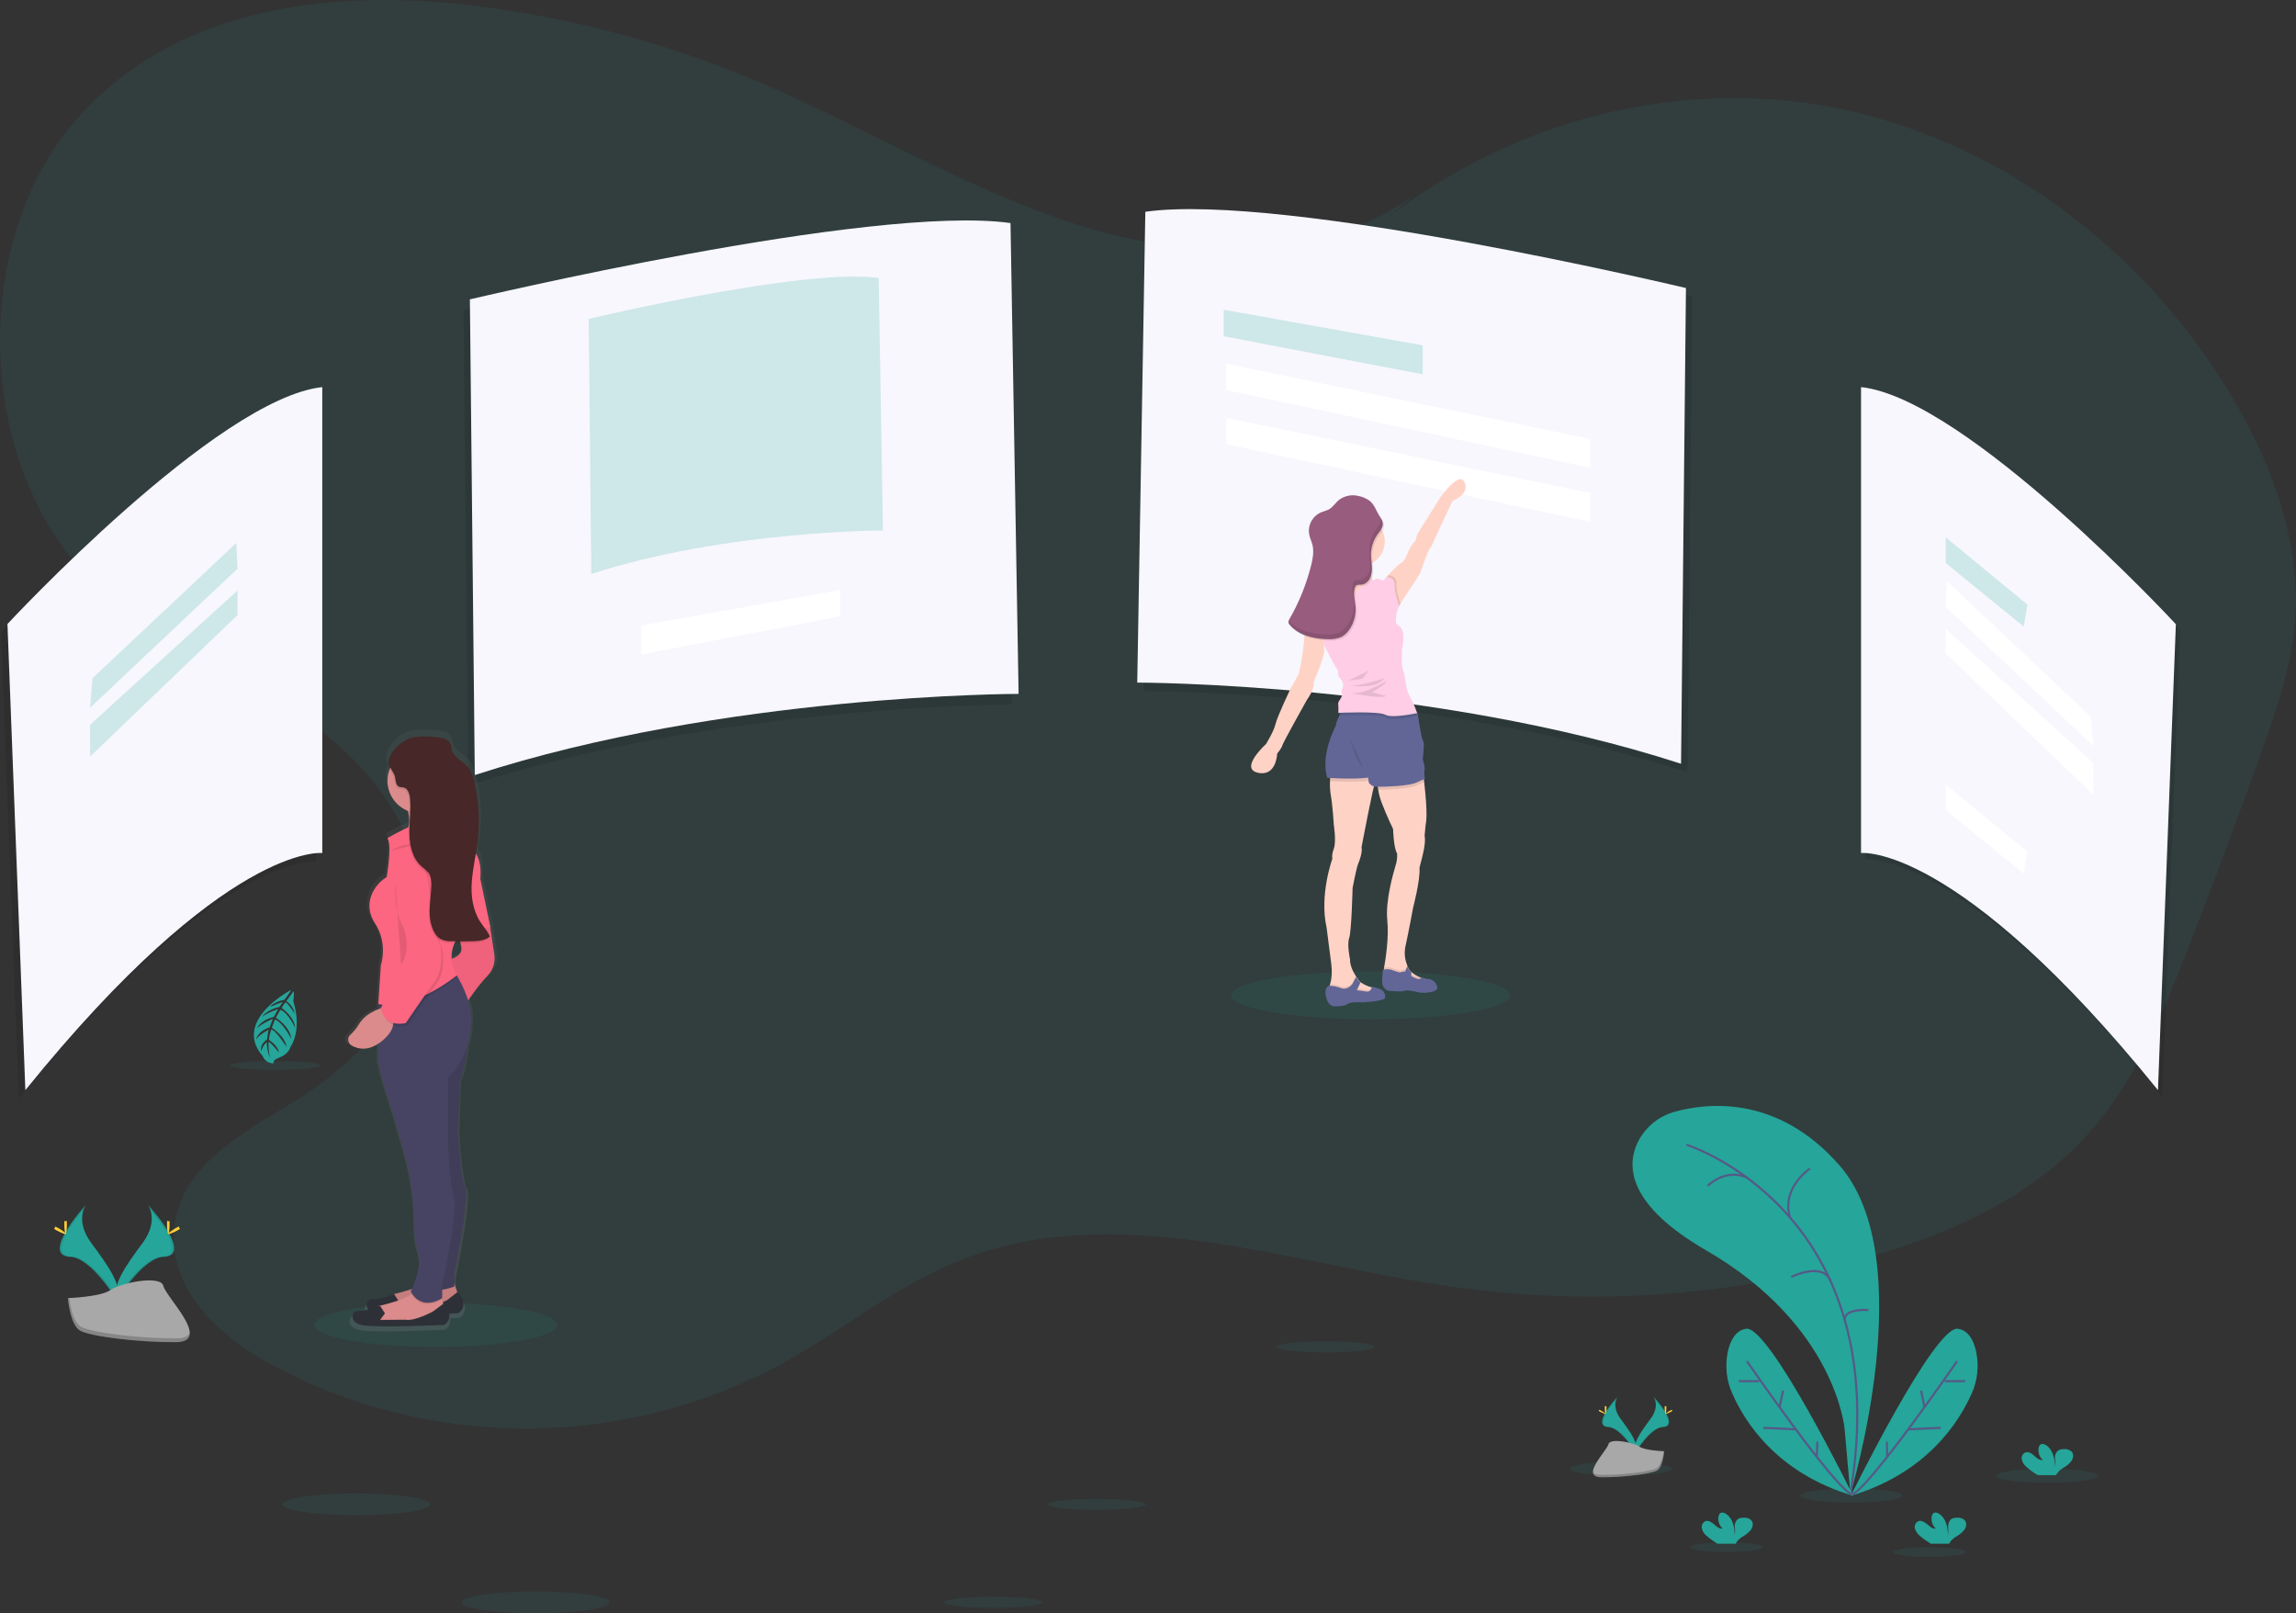 <?xml version="1.0" encoding="UTF-8"?> <!-- Generator: Adobe Illustrator 24.0.0, SVG Export Plug-In . SVG Version: 6.00 Build 0) --> <svg xmlns="http://www.w3.org/2000/svg" xmlns:xlink="http://www.w3.org/1999/xlink" id="_x34_bb361e0-c198-4236-8a2c-16fdc74357b9" x="0px" y="0px" viewBox="0 0 1077.9 757.3" style="enable-background:new 0 0 1077.9 757.3;" xml:space="preserve"><rect x="0" y="0" width="1077.9" height="757.3" fill="#333333" stroke="none"/> <style type="text/css"> .st0{opacity:0.1;fill:#26A59A;enable-background:new ;} .st1{opacity:0.1;} .st2{fill:#F7F7FD;} .st3{opacity:0.2;} .st4{fill:#26A59A;} .st5{fill:#FFFFFF;} .st6{opacity:0.1;enable-background:new ;} .st7{fill:#FFD037;} .st8{fill:#A8A8A8;} .st9{opacity:0.2;enable-background:new ;} .st10{fill:#FFD2C6;} .st11{fill:#626696;} .st12{fill:#FFCDE5;} .st13{fill:#985C7E;} .st14{fill:url(#SVGID_1_);} .st15{fill:#DB8B8B;} .st16{fill:#2E3037;} .st17{fill:#474463;} .st18{fill:#FC6681;} .st19{opacity:5.000000e-02;enable-background:new ;} .st20{fill:#472727;} .st21{fill:none;stroke:#565987;stroke-miterlimit:10;} </style> <title>product tour</title> <path class="st0" d="M663.8,91.8c-46.3,32.4-106.2,30.3-158.8,13.4S404.2,58.4,352.9,37.1C310.2,19.3,265.3,7.6,219.3,2.3 C154-5.2,81.1,3.9,35.7,56.3c-50.7,58.3-46.8,163.5,8,217c27.9,27.2,64.4,40.6,96.2,61.8s61.3,56.5,58.6,97.5 c-2.5,38-31.7,67.1-61.9,85.4c-23.3,14.1-52.1,29.6-54.9,58.8c-2.7,28.3,21.4,50.5,44.5,63.1c75.3,41.2,168,40.8,243-1 c26.7-15,51.3-34.8,79.3-46.4c73.7-30.5,154.8,0.2,232.8,11.4c66.3,9.5,133.8,4.6,198-14.4c38.6-11.4,77.4-28.8,104.5-61.3 c19.6-23.4,31.8-53.1,43.2-82.4c12.2-31.2,23.9-62.7,35.2-94.3c6.8-19,13.4-38.4,15.2-58.7c3.2-36.9-10.2-73.3-28.3-104.4 c-43.1-73.9-115.6-125.8-194.2-139s-161.7,12.6-222.6,68.9"></path> <g class="st1"> <path d="M540.7,103.4l-3.8,221c0,0,137.9,0,255.3,38.1l2.3-223.3C794.4,139.2,606.2,94.2,540.7,103.4z"></path> </g> <path class="st2" d="M537.7,99.4l-3.8,221c0,0,137.9,0,255.3,38.1l2.3-223.3C791.4,135.2,603.2,90.2,537.7,99.4z"></path> <g class="st1"> <path d="M471.4,109.7l3.8,221c0,0-137.9,0-255.3,38.1l-2.3-223.3C217.7,145.6,405.9,100.6,471.4,109.7z"></path> </g> <path class="st2" d="M474.4,104.7l3.8,221c0,0-137.9,0-255.3,38.1l-2.3-223.3C220.7,140.6,408.9,95.6,474.4,104.7z"></path> <g class="st3"> <path class="st4" d="M412.5,130.5l2,118.5c0,0-74,0-136.9,20.4l-1.2-119.7C276.4,149.7,377.3,125.6,412.5,130.5z"></path> </g> <g class="st1"> <path d="M875.7,184.7v218.7c0,0,45-5.3,139.4,111.3l8.4-218.7C1023.5,295.9,925.2,190,875.7,184.7z"></path> </g> <path class="st2" d="M873.7,181.7v218.7c0,0,45-5.3,139.4,111.3l8.4-218.7C1021.5,292.9,923.2,187,873.7,181.7z"></path> <g class="st1"> <path d="M148.3,185.7v218.7c0,0-45-5.3-139.4,111.3L0.5,296.9C0.5,296.9,98.8,191,148.3,185.7z"></path> </g> <path class="st2" d="M151.3,181.7v218.7c0,0-45-5.3-139.4,111.3L3.5,292.9C3.5,292.9,101.8,187,151.3,181.7z"></path> <g class="st3"> <polygon class="st4" points="574.5,145.4 667.9,162.1 667.9,175.7 574.5,157.8 "></polygon> </g> <polygon class="st5" points="394.5,276.9 301.1,293.6 301.1,307.2 394.5,289.3 "></polygon> <polygon class="st5" points="575.7,170.7 746.5,206 746.5,219.6 575.7,183.1 "></polygon> <polygon class="st5" points="575.7,196.1 746.5,231.4 746.5,245 575.7,208.5 "></polygon> <g class="st3"> <polygon class="st4" points="913.5,252.3 913.5,264.3 950.1,294.1 951.8,283.8 "></polygon> </g> <polygon class="st5" points="913.5,368.3 913.5,380.3 950.1,410.1 951.8,399.8 "></polygon> <polygon class="st5" points="914.1,272.9 913.5,284.9 982.8,350.2 981.6,336.4 "></polygon> <polygon class="st5" points="913.5,295.2 913.5,306.7 982.8,373.1 982.8,358.2 "></polygon> <g class="st3"> <polygon class="st4" points="110.9,254.9 111.5,266.9 42.3,332.2 43.4,318.4 "></polygon> </g> <g class="st3"> <polygon class="st4" points="111.5,277.2 111.5,288.7 42.3,355.1 42.3,340.2 "></polygon> </g> <ellipse class="st0" cx="204.6" cy="621.9" rx="57" ry="10.3"></ellipse> <path class="st4" d="M69.4,565.5c0,0,5.5,7.2-2.5,18c-8,10.8-14.6,20-12,26.8c0,0,12.1-20.1,22-20.4S80.3,577.6,69.4,565.5z"></path> <path class="st6" d="M69.4,565.5c0.5,0.7,0.9,1.4,1.1,2.3c9.6,11.3,14.8,21.8,5.5,22.1c-8.6,0.2-19,15.7-21.4,19.5 c0.1,0.3,0.2,0.6,0.3,0.9c0,0,12.1-20.1,22-20.4S80.3,577.6,69.4,565.5z"></path> <path class="st7" d="M79.6,574.6c0,2.5-0.3,4.6-0.6,4.6s-0.6-2-0.6-4.6s0.4-1.3,0.7-1.3S79.6,572.1,79.6,574.6z"></path> <path class="st7" d="M83.2,577.6c-2.2,1.2-4.2,1.9-4.3,1.6s1.5-1.5,3.7-2.8s1.3-0.3,1.5,0S85.4,576.4,83.2,577.6z"></path> <path class="st4" d="M40.4,565.5c0,0-5.5,7.2,2.5,18s14.7,20,12,26.8c0,0-12.1-20.1-22-20.4S29.6,577.6,40.4,565.5z"></path> <path class="st6" d="M40.4,565.5c-0.5,0.7-0.9,1.5-1.1,2.3c-9.6,11.3-14.8,21.8-5.5,22.1c8.6,0.2,19,15.7,21.4,19.5 c-0.1,0.3-0.2,0.6-0.3,0.9c0,0-12.1-20.1-22-20.4S29.6,577.6,40.4,565.5z"></path> <path class="st7" d="M30.2,574.6c0,2.5,0.3,4.6,0.6,4.6s0.6-2,0.6-4.6s-0.4-1.3-0.7-1.3S30.2,572.1,30.2,574.6z"></path> <path class="st7" d="M26.7,577.6c2.2,1.2,4.2,1.9,4.3,1.6s-1.5-1.5-3.7-2.8s-1.3-0.3-1.5,0S24.5,576.4,26.7,577.6z"></path> <path class="st8" d="M31.9,609.3c0,0,15.4-0.5,20-3.8s23.6-7.2,24.8-1.9s23.1,26.3,5.7,26.4s-40.3-2.7-44.9-5.5 S31.9,609.3,31.9,609.3z"></path> <path class="st9" d="M82.8,628.2c-17.3,0.1-40.3-2.7-44.9-5.5c-3.5-2.1-4.9-9.8-5.4-13.4H32c0,0,1,12.4,5.6,15.2s27.6,5.7,44.9,5.5 c5,0,6.7-1.8,6.6-4.5C88.4,627.2,86.5,628.2,82.8,628.2z"></path> <ellipse class="st0" cx="643.5" cy="467.2" rx="65.5" ry="11.2"></ellipse> <path class="st10" d="M681.9,235.1l-8.6,18.4c0,0-1.3,3.5-2.1,4.1s-4.5,11.5-4.5,11.5l-9.3,14.3l0,0l-0.6,1l-3.6-1l-2.5-9.5l0.2-2.8 v-0.4c0,0,5.7-6,7-6.5c0,0,1,0.1,2.9-4.5s3.6-5.6,3.6-5.6l1-3.4l10.7-17.1c0,0,9-12.9,11.5-7.2S681.9,235.1,681.9,235.1z"></path> <path class="st10" d="M646.1,365.6c0,0.3-0.1,0.6-0.3,0.9c-1,1.5-6.6,31.2-6.6,31.2c0.5,2-0.8,6-1.6,7.8s-2.6,11.3-2.6,11.3 s-0.5,20.4-1.6,23.5s0.4,10,0.4,10c-0.1,3.1,1.8,6.5,2.9,8.1l0.2,0.3c0.4,0.5,0.6,0.8,0.6,0.8c0.3,0.6,0.7,1.1,1.3,1.6l0.3,0.2 c1.5,1,3.3,1.8,5.1,2.2h0.2c0.7,0.2,1.2,0.2,1.2,0.2l0.5,2.5l-4.8,1l-9.2,0.6c0,0-10.8,0.8-8.4-4c0.2-0.3,0.3-0.7,0.4-1l0,0 c0.1-0.2,0.2-0.5,0.3-0.7c1.5-4.6,0.5-10.3,0.5-10.3l-2.1-16.4c-3.5-15.3,2.7-32.3,2.7-32.3s-0.5-1.4,0.7-4.8s0-11,0-11 s-0.6-9.7-1.5-14.5c-0.3-2-0.4-4.1-0.3-6.1c0-1.2,0.1-2.4,0.3-3.6l20.7-2.8C645.1,360.3,646.3,363.6,646.1,365.6z"></path> <path class="st6" d="M645.8,466.1l-4.8,1l-9.2,0.6c0,0-10.8,0.8-8.4-4c0.2-0.3,0.3-0.7,0.4-1l0,0c0.1-0.2,0.2-0.5,0.3-0.7 c1.9,0.1,3.7,0.4,5.5,1.1c3.1,1.2,5.4-1.9,5.4-1.9l1.5-2.9l0.2-0.4c0.4,0.5,0.6,0.8,0.6,0.8c0.4,0.7,0.9,1.3,1.5,1.8l-0.3,0.5 l-1.5,3.1c0,0,1.9,0.2,4.4,0.6c1,0.3,2.1-0.3,2.4-1.3h0.2c0.7,0.2,1.2,0.2,1.2,0.2L645.8,466.1z"></path> <path class="st11" d="M650.2,468.4c-0.4,1.6-10.5,2.1-10.5,2.1s-5.6-0.5-7.2,0.8s-6.2,1-6.4,1s-2.6-0.1-3.6-4.5s1.3-5,1.3-5.1l0,0 c2,0,3.9,0.4,5.7,1.1c3.1,1.2,5.4-1.9,5.4-1.9l1.7-3.3c0.4,0.5,0.6,0.8,0.6,0.8c0.4,0.7,0.9,1.3,1.5,1.8l-1.7,3.6 c0,0,1.9,0.2,4.4,0.6c1.1,0.3,2.3-0.5,2.5-1.6c0-0.1,0-0.3,0.1-0.4c0-0.1,0-0.2,0-0.3c0,0,1.6,0.5,3.5,1 C649.5,464.7,650.6,466.5,650.2,468.4z"></path> <path class="st10" d="M669.3,387.2c-0.2,1.5-0.5,5.2-0.5,5.2c0.8,3.1-1.3,10.6-1.3,10.6l-1.1,4.3c0.5,5.5-3,18.8-3,18.8 s-2.3,12.4-3.5,17.7c-0.7,3-0.5,6.1,0.6,8.9l0.1,0.2c0,0.1,0,0.2,0.1,0.3c0,0.1,0.1,0.3,0.1,0.4c0.3,0.7,0.7,1.4,1.2,2 c0.2,0.2,0.4,0.5,0.7,0.7l0,0c1.1,1,2.4,1.8,3.9,2.4l0,0l0.6,0.2c0.6,0.2,1.3,0.4,1.9,0.6l0,0h0.2l-0.5,2.9l-6.4-1.7l-8.6-2.8 l-4.2-2.3c0,0,0-0.2,0.1-0.7c0,0,0-0.1,0-0.1c0-0.2,0.1-0.4,0.1-0.7c0.7-3.8,2.3-14.2,1.5-22c-1-9.6,3-22.8,3.9-25.9 c0.6-1.8,0.8-3.7,0.7-5.6c-1.6-2.3-1.9-11.5-1.9-11.5s-2.9-5.9-5.3-12.2c-0.8-2.1-1.4-4.2-1.7-6.4c-0.3-1.5-0.4-3.1-0.3-4.6 c0,0,19.5-17.8,21.7-0.6c0.1,0.6,0.1,1.1,0.2,1.7C670.4,382.9,669.5,385.8,669.3,387.2z"></path> <path class="st6" d="M669.3,459.6l-0.5,2.9l-6.4-1.7l-8.6-2.8l-4.2-2.4c0,0,0-0.2,0.1-0.7c0,0,0-0.1,0-0.1c0-0.2,0.1-0.4,0.1-0.7 h0.6l0,0c1.2-0.1,2.5,0,3.6,0.5c1.4,0.5,3.2,1.1,3.6,0.9c0.6-0.3,1.4-0.4,2.1-0.4l0.9-2l0.1-0.3c0.3,0.7,0.7,1.4,1.2,2 c0.2,0.3,0.4,0.5,0.7,0.7v0.7l0,1c1,0.6,2,1.1,3.1,1.4c0.3,0.1,0.6,0.1,0.9,0l0,0l0.6,0.2c0.6,0.2,1.3,0.4,1.9,0.6l0,0L669.3,459.6z "></path> <path class="st11" d="M666.1,465.8c-1.8-0.5-6.1-1.3-6.8-0.7s-6.7,0-6.7,0c-1.3,0-2.4-0.7-3.1-1.8c-1.3-1.9-0.2-8.2-0.2-8.2h0.4 l0.7-0.1l0,0c1.2-0.1,2.5,0,3.6,0.5c1.4,0.5,3.2,1.1,3.6,0.9c0.6-0.3,1.4-0.4,2.1-0.4l1-2.3c0.3,0.7,0.7,1.4,1.2,2 c0.2,0.3,0.4,0.5,0.7,0.7l-0.1,1.7c1,0.6,2,1.1,3.1,1.4c0.5,0.2,1.2,0,1.5-0.5c0-0.1,0.1-0.2,0.1-0.3l0,0c0.8,0.4,1.7,0.7,2.5,0.8 l0,0c2.3-0.2,4.5,1.3,5,3.6C675.7,466,667.9,466.3,666.1,465.8z"></path> <path class="st6" d="M646.1,365.6l-1.1,0.3c-0.9,0.3-1.8,0.5-2.7,0.6c-5.7,0.8-15.2,0.3-18.2,0.1c0-1.2,0.1-2.4,0.3-3.6l20.7-2.8 C645.1,360.3,646.3,363.6,646.1,365.6z"></path> <path class="st11" d="M664.1,360.5c0,0-7.6,1.2-13.8,2.5c-2.1,0.5-4,0.9-5.4,1.4c-0.9,0.3-1.8,0.5-2.7,0.6c-6.9,1-19.1,0.1-19.1,0.1 c-3.4-10.9,4.1-24.6,4.1-24.6c-0.2-1.1,1.5-4.4,1.5-4.4v-0.1l1.1-3.9h28.3l0.3,1.7l0.7,3.4l4.4,21.1L664.1,360.5z"></path> <path class="st6" d="M668.5,367.1l-0.2,0.1l-3.3,1.5c-3.6,1.6-14.3,2-18,2c-0.3-1.5-0.4-3.1-0.3-4.6c0,0,19.5-17.8,21.7-0.6 C668.4,366,668.4,366.6,668.5,367.1z"></path> <path class="st11" d="M669,365.5l-0.7,0.3l-3.3,1.5c-3.6,1.7-14.7,2-18.2,2h-0.9c-1.6,0-3.3-1.6-3.3-2c0-0.2-0.2-1.3-0.3-2.2 c-0.1-0.7-0.2-1.4-0.2-1.4c-3.8-1.6-7.5-3.5-11-5.7c-2.8-1.9-2.1-15.3-1.5-22.1c0.2-2.3,0.4-3.9,0.4-3.9l28.6,1.7l4,0.2l2.3,0.5 l0.6,0.1c0,0,1.7,12,2.5,13s0.3,4.4,0.2,6.3c0,0.8-0.1,1.6-0.3,2.5c0,0,1.2,3.4,0.9,5.2C668.5,362.8,668.7,364.2,669,365.5z"></path> <circle class="st10" cx="638.4" cy="254.1" r="11.7"></circle> <path class="st10" d="M632.7,259c0,0,0.8,11.1-1.5,13.6c-2.6,2.6-5.3,5.1-8.2,7.4l1.8,7.5l10.3,1.2l12-12.8l-2.7-3.3 c0,0-2.1-7.1-0.4-10.6S632.7,259,632.7,259z"></path> <path class="st6" d="M657.5,283.4L657.5,283.4l-0.6,1l-3.6-1l-2.5-9.5l0.2-2.8l0.8-1.1c0,0,4,0.1,3.8,3.7 C655.2,277,657.1,282.2,657.5,283.4z"></path> <path class="st6" d="M665.4,336c0,0-2.9,0.6-6.2,1.1s-7.1,0.7-8.7-0.3c-2.6-1.6-16.9-1.1-21-1h-0.7l1.1-3.9h28.3l0.3,1.7l4,0.2 l2.3,0.5C665.2,335.4,665.4,336,665.4,336z"></path> <path class="st12" d="M650.9,270.8c0,0,4,0.1,3.8,3.7s2.2,9.9,2.2,9.9l-0.9,2.1c0,0-1.3,5.1-0.3,6.4s4.6,1.3,2.5,11.7 c0,0-0.5,7.8,0.6,10.4s1.1,8.6,2.7,11.2c1.5,2.7,2.8,5.5,3.8,8.5c0,0-11.8,2.6-14.9,0.8s-22.1-0.9-22.1-0.9s0.1-3.2,0-3.5 c-0.2-0.8,0-1.6,0.5-2.3c0.6-0.9,1.6-2.3,1.1-3.6s1.4-3.1,0.4-5.1s-2.2-2.4-2-3.4c0.1-1.3-0.3-2.5-1.1-3.4 c-0.7-0.9-5.6-10.5-5.6-10.5l-0.8-4.5c0,0-6.3-4.6-6.2-6.8s2.4-5.2,2.4-5.2l6.1-6c0,0,3.4,3.6,6.6,2.4S640,275,640,275 s2.5-1.4,2.7-2.4s1.7-0.1,1.7-0.1s2.3-1.3,2.7-0.8c0.8,0.4,1.6,0.7,2.5,0.8L650.9,270.8z"></path> <path class="st10" d="M616.5,289.7l-1.9,1.5c-1.5,3.1-2.3,6.5-2.4,9.9c-0.5,5.2-1.3,10.3-2.5,15.3l-3.8,6.8c0,0-6.3,13.2-7.1,16.7 s-4.5,9.4-4.5,9.4s-12.6,11.4-3.8,13.4s9.1-9,9.1-9s2-2.3,2.4-3.8s11.5-21.3,11.5-21.3s3.9-5.3,3.1-8.1c0,0,5.1-12,5.1-15 c-0.1-2.5-0.4-5-0.8-7.5l0.8-6.3L616.5,289.7z"></path> <path class="st6" d="M642.7,314.7c0,0-8.9,4.7-10.6,4.9s7.5-1,7.5-1L642.7,314.7z"></path> <path class="st6" d="M649.9,318.4c0,0-11.8,4-17,3.3C632.9,321.6,645.9,324.1,649.9,318.4z"></path> <path class="st6" d="M650.7,319.7c0,0-10.6,6.7-16.9,5.6c0,0,14.6,2.9,16.9,1.4l-6.5-1.8C644.1,324.8,651.4,321,650.7,319.7z"></path> <path class="st6" d="M638.4,233.5c-3.1-0.8-6.4-0.1-9,1.7c-1.8,1.4-3,3.6-5.1,4.7c-1.1,0.5-2.2,0.9-3.3,1.2 c-4.1,1.7-6.5,5.9-5.8,10.3c0.3,1.8,1.2,3.5,1.6,5.2c0.7,3.2,0.1,6.5-0.7,9.6c-2.2,8.8-5.6,17.2-10.1,25c-0.4,0.5-0.5,1.1-0.5,1.7 c0.1,0.4,0.3,0.8,0.6,1.1c4.2,4.9,11,6.5,17.5,6.7c2.4,0.2,4.8-0.2,6.9-1.1c1.3-0.8,2.5-1.8,3.4-3.1c2.2-3.1,3.3-6.8,3.1-10.6 c-0.2-3-1.2-6.1-0.4-9.1c0.1-0.4,0.3-0.8,0.5-1.1c0.7-0.7,1.8-0.5,2.8-0.6c2.7-0.3,4.4-3.1,4.7-5.8s-0.3-5.4-0.4-8 c0-3.5,1.1-7,3.2-9.9c0.9-1.2,2-2.4,2.3-4c0.4-1.9-0.7-3.3-1.7-4.8c-1.5-2.4-2.2-5.1-4.5-6.9C642,234.6,640.3,233.9,638.4,233.5z"></path> <path class="st13" d="M637.7,232.8c-3.1-0.8-6.3-0.1-8.9,1.7c-1.8,1.4-3,3.6-5.1,4.7c-1.1,0.5-2.2,0.8-3.3,1.2 c-4.1,1.7-6.5,5.9-5.8,10.3c0.3,1.8,1.2,3.5,1.6,5.2c0.7,3.2,0.1,6.5-0.7,9.6c-2.2,8.7-5.6,17.2-10.1,25c-0.4,0.5-0.5,1.1-0.5,1.7 c0.1,0.4,0.3,0.8,0.6,1.1c4.2,4.9,11,6.5,17.5,6.7c2.4,0.2,4.8-0.2,6.9-1.1c1.3-0.8,2.5-1.8,3.4-3.1c2.2-3.1,3.3-6.8,3.1-10.6 c-0.2-3-1.2-6.1-0.4-9.1c0.1-0.4,0.3-0.8,0.5-1.1c0.7-0.7,1.8-0.5,2.8-0.6c2.7-0.3,4.4-3.1,4.7-5.8s-0.3-5.4-0.4-8 c0-3.5,1.1-7,3.2-9.9c0.9-1.2,2-2.4,2.3-4c0.4-1.9-0.7-3.3-1.7-4.8c-1.5-2.4-2.2-5.1-4.5-6.9C641.3,233.9,639.6,233.1,637.7,232.8z"></path> <path class="st6" d="M633.8,346.4c0,0,2.3,10.9,6.2,13.9L633.8,346.4z"></path> <g class="st1"> <path d="M615.2,253.1c-0.1-0.4-0.3-0.9-0.4-1.3C614.9,252.3,615,252.6,615.2,253.1z"></path> <path d="M648.3,243.6c0,0.3,0,0.7,0,1c-0.3,1.5-1.4,2.7-2.3,4c-2.1,2.9-3.2,6.3-3.2,9.9c0,2.7,0.7,5.4,0.4,8s-2,5.5-4.7,5.8 c-1,0.1-2.1-0.1-2.8,0.6c-0.3,0.3-0.5,0.7-0.5,1.1c-0.8,3,0.3,6,0.4,9.1c0.2,3.8-0.9,7.5-3.2,10.5c-0.9,1.3-2,2.3-3.4,3.1 c-2.2,1-4.5,1.4-6.9,1.1c-6.3-0.2-13-1.8-17.2-6.5c-0.1,0.3-0.1,0.6-0.1,0.9c0.1,0.4,0.3,0.8,0.6,1.1c4.2,4.9,11,6.5,17.5,6.7 c2.4,0.2,4.8-0.2,6.9-1.1c1.3-0.8,2.5-1.8,3.4-3.1c2.2-3.1,3.3-6.8,3.1-10.6c-0.2-3-1.2-6.1-0.4-9.1c0.1-0.4,0.3-0.8,0.5-1.1 c0.7-0.7,1.8-0.5,2.8-0.6c2.7-0.3,4.4-3.1,4.7-5.8s-0.3-5.4-0.4-8c0-3.5,1.1-7,3.2-9.9c0.9-1.2,2-2.4,2.3-4 C649.2,245.7,648.9,244.6,648.3,243.6z"></path> </g> <ellipse class="st0" cx="129.2" cy="500.1" rx="21.2" ry="2.1"></ellipse> <path class="st4" d="M136.6,464.7c0,0-27.6,14.3-13.3,31c0.8,2.1,2.9,3.5,5.2,3.4c0,0-0.8-1.4,2.2-2.5c1.1-0.4,2.1-0.9,3-1.6 c1.3-0.9,2.2-2.1,2.7-3.6l0,0c0,0,5.6-7.5,1.3-21.5c0,0,0.6-4,0.1-4.6l-3.4,4.6c0,0,3.5,2.3,3.9,5.8c0,0-3.6-5.7-4.4-5.1 c-0.2,0.1-1.7,2.5-1.7,2.5s6,4.1,6.4,9.4c0,0-3.4-7.4-7-8.5l-2.1,3.7c0,0,6.6,4,7.3,10c0,0-3.8-7.6-7.7-9.2l-1.5,3.9 c0,0,6.3,4,6.9,9c0,0-5.3-8.4-7.2-8.1c0,0-1.2,3.7-1,4.8c0,0,4.5,3,4.6,5.9c0,0-4.1-5.2-4.8-4.9c0,0-0.3,5.2,1,8 c-1.3-2.5-1.9-5.2-1.8-8c-1.3,1.1-2.2,2.6-2.6,4.3c0,0-1.2-2.9,2.7-5.5c0,0,0.4-4.1,0.8-4.6c0,0-4.2,2.1-6,4.6c0,0,0.7-3.8,6.4-5.7 l1.5-4c0,0-5.7,2.4-7.5,4.6c0,0,1.3-3.8,8-5.5l2-3.7c0,0-5.1,1.7-7.6,3.7c0,0,1.9-3.2,8.2-4.7l1.6-2.3c0,0-3.7,1.3-4.7,1.8 s-1.2,0.2-1.2,0.2c1.9-1.6,4.2-2.6,6.6-3C133.4,469.4,136.8,465,136.6,464.7z"></path> <linearGradient id="SVGID_1_" gradientUnits="userSpaceOnUse" x1="2221.064" y1="63.803" x2="2221.064" y2="346.41" gradientTransform="matrix(-1 0 0 -1 2418.94 688.63)"> <stop offset="0" style="stop-color:#808080;stop-opacity:0.25"></stop> <stop offset="0.54" style="stop-color:#808080;stop-opacity:0.12"></stop> <stop offset="1" style="stop-color:#808080;stop-opacity:0.1"></stop> </linearGradient> <path class="st14" d="M163.8,490.1c2.9,1.7,7.4,2.8,13.1-0.8l-0.1,8.1c0.4,5.6,7.3,25.8,7.3,25.8l4.8,16.7c3.5,11.8,5.3,24,5.3,36.3 c-0.1,3.9,0.4,7.7,1.5,11.4c2.6,7-1,16-2.6,19.3c-2.9,1-5.9,1.8-8,2.3c-0.2,0.1-0.5,0.1-0.7,0.2v0c0,0-7.3,2.9-10.5,2.5 c-2.4-0.3-3.9,2.7-2,4.9c-1.6,0.5-3.2,0.7-4.9,0.6c-3.2-0.4-4.9,5.2,1.2,6.8s40.5,0,40.5,0c2-1,3.1-3.2,2.6-5.4 c2.6-0.1,4.3-0.2,4.3-0.2s6.1-2.8,0-10.3l-0.3,0.3l-1.3-3.8v-5.2c0,0,7.7-37,5.3-41.3s-3.6-26.6-3.6-26.6l0.8-24.2 c2.2-4.5,3.3-11.6,3.9-17.2c0.8-2.6,1.3-5.4,1.5-8.2c0.1-1.3,0.2-2.7,0.2-4.1c0-3.1-0.5-6.2-1.5-9.2c2.7-4.1,5.8-7.9,9.2-11.5 c2.8-2.6,4.2-6.5,3.6-10.3l-2-13.5l-4.9-23c0.6-6.4-0.7-10.1-2.2-12.2c0.4-2.1,0.7-4.1,0.9-6.2c1.1-9,0.6-18.1-1.4-27 c-0.7-3.1-1.7-6.3-3.8-8.6c-2.5-2.6-6.4-4.3-7.4-7.7c-0.1-0.9-0.3-1.8-0.6-2.6c-0.9-2.3-3.7-3.1-6.2-3.4c-4.4-0.5-10.7-0.9-14.9,0.8 c-2.9,1.2-7,4.5-8.6,8.1c-1,1.5-1.3,3.3-1,5c0.2,0.6,0.4,1.2,0.7,1.7c-0.6,1.7-1,3.5-1,5.3c0,6.4,4,12.1,9.9,14.4 c0.1,0.3,0.2,0.6,0.3,0.9c0.2,0.7,0.3,1.4,0.4,2.2c-0.1,1.4-0.2,2.8-0.2,4.2c0,0.2-0.1,0.4-0.1,0.6c-3.5,1.5-6.9,3.3-10.2,5.2 c2.4,3.6-0.4,18.7-0.4,18.7c-6.1,3.6-12.1,12.7-5.7,22.3s2.8,19.8,2.8,19.8l-1,15.5l0,0l0,0l-0.2,3.1h0.1l-0.1,1.2h0.2v1.3 c-2.9,1-7,3.1-9.5,7c-1.2,1.9-2.6,3.7-4.2,5.2c-1.3,1.1-1.6,3-0.5,4.4C163.1,489.6,163.4,489.9,163.8,490.1z M212.6,448.8 c-0.2-2.7,0.3-5.4,1.4-7.8c1,0,1.9,0,2.9,0c0.1,0.7,0.2,1.3,0.4,1.9C218.1,446.4,214.8,448.1,212.6,448.8L212.6,448.8z"></path> <path class="st15" d="M213.4,602.8l1.6,4.7l-5,5.1l-16.7,3.9l-12.1-1.2l0.8-4.3l0,0c0.5-1.9,1.9-3.3,3.8-3.8 c5-1.2,14.4-3.8,16.4-7.5L213.4,602.8z"></path> <path class="st6" d="M213.4,602.8l1.6,4.7l-5,5.1l-16.7,3.9l-12.1-1.2l0.8-4.3l0,0c0.5-1.9,1.9-3.3,3.8-3.8c5-1.2,14.4-3.8,16.4-7.5 L213.4,602.8z"></path> <path class="st16" d="M185,614.1l2.3-3.1l-2.3-3.6c0,0-7,2.8-10.1,2.4s-4.7,5.1,1.2,6.6s38.9,0,38.9,0s5.8-2.7,0-10.1l-5,3.9 c0,0-8.6,4.7-12.9,3.9L185,614.1z"></path> <path class="st15" d="M174.5,620.7l12.1,1.2l16.7-3.9l5.1-5.1l-0.4-1.2l-0.6-1.7l-0.6-1.7l-11.3-3.1c-0.6,0.9-1.4,1.7-2.3,2.3 c-3.7,2.5-10.3,4.3-14.1,5.2l-0.5,0.1c-0.8,0.2-1.4,0.7-2,1.2c-0.7,0.7-1.2,1.5-1.4,2.4L174.5,620.7z"></path> <path class="st6" d="M174.5,620.7l12.1,1.2l16.7-3.9l5.1-5.1l-0.4-1.2l-4.6,3.6c0,0-8.6,4.7-12.9,3.9h-12.1l2.3-3.1l-2.1-3.2 c-0.8,0.2-1.4,0.7-2,1.2c-0.7,0.7-1.2,1.5-1.4,2.4L174.5,620.7z"></path> <path class="st16" d="M178.4,619.6l2.3-3.1l-2.3-3.6c0,0-7,2.8-10.1,2.4s-4.7,5.1,1.2,6.6s38.9,0,38.9,0s5.8-2.7,0-10.1l-5.1,3.8 c0,0-8.6,4.7-12.9,3.9L178.4,619.6z"></path> <path class="st15" d="M188.1,393.8c0,0,18.7,1.9,16-5.8c-0.8-2.2-1-4.6-0.6-6.9c0.5-2.9,1.6-5.6,3.3-7.9l-17.5,2.7 c1,1.8,1.8,3.6,2.4,5.6C193.8,389.7,188.1,393.8,188.1,393.8z"></path> <path class="st17" d="M220,482.5c0,0-0.4,16.7-4.3,24.9l-0.8,23.7c0,0,1.2,21.8,3.5,26.1s-5.1,40.5-5.1,40.5v6.2 c0,0-12.5,4.7-16-0.8l3.6-46.3l-1.5-64.3L220,482.5z"></path> <path class="st6" d="M220,482.5c0,0-0.4,16.7-4.3,24.9l-0.8,23.7c0,0,1.2,21.8,3.5,26.1s-5.1,40.5-5.1,40.5v6.2c0,0-12.5,4.7-16-0.8 l3.6-46.3l-1.5-64.3L220,482.5z"></path> <path class="st18" d="M227.8,428.8l2.3,6.2l2,13.2c0.5,3.7-0.8,7.5-3.5,10.1c-4.7,4.7-10.9,14.4-10.9,14.4l-7.4-22.2 c0,0,7.4-1.2,6.2-6.2s-0.8-14.4-0.8-14.4L227.8,428.8z"></path> <path class="st19" d="M227.8,428.8l2.3,6.2l2,13.2c0.5,3.7-0.8,7.5-3.5,10.1c-4.7,4.7-10.9,14.4-10.9,14.4l-7.4-22.2 c0,0,7.4-1.2,6.2-6.2s-0.8-14.4-0.8-14.4L227.8,428.8z"></path> <path class="st6" d="M193.2,607.5c5,7.9,12.8,3.4,14.1,2.5l-0.6-1.7l-11.3-3.1C194.9,606.1,194.2,606.9,193.2,607.5z"></path> <path class="st17" d="M177.6,497.7c0.4,5.5,7,25.3,7,25.3l4.7,16.3c3.4,11.6,5.1,23.5,5.1,35.5c-0.1,3.8,0.4,7.6,1.5,11.2 c3.1,8.6-3.1,20.2-3.1,20.2c5.4,9.7,14.8,3.1,14.8,3.1v-6.2c0,0,7.4-33.9,5.5-40.5s-2.7-24.5-2.7-24.5v-32.3 c6.2-6.2,10-14.5,10.6-23.3c0.1-1.3,0.2-2.6,0.2-4c0.3-8.8-5.7-19.1-8-22.8c-0.6-0.9-0.9-1.4-0.9-1.4l-34.4,13.6h-0.1v1.3v3 L177.6,497.7z"></path> <path class="st6" d="M189.3,375.9c1,1.8,1.8,3.6,2.4,5.6c3.8,1.5,8.1,1.3,11.8-0.4c0.5-2.9,1.6-5.6,3.3-7.9L189.3,375.9z"></path> <circle class="st15" cx="197.1" cy="366.5" r="15.2"></circle> <path class="st6" d="M177.6,472.4h0.2c16.3,3.3,36.8-13.7,36.8-13.7c-0.5-0.9-1-1.9-1.4-2.9c-0.6-0.9-0.9-1.4-0.9-1.4l-34.4,13.7 l-0.1,1.4L177.6,472.4z"></path> <path class="st18" d="M181.9,393.4c0,0,21.8-13.2,28.8-7.8l9.7,12.5c0,0,6.2,1.9,5.1,14.4l4.7,22.6l-14,3.5c0,0-8.3,7.8-1.6,19.1 c0,0-20.6,17.1-37,13.6l1.2-18.3c0,0,3.5-10.1-2.7-19.5s-0.4-18.3,5.4-21.8C181.5,411.6,184.2,396.9,181.9,393.4z"></path> <path class="st15" d="M180.7,472.8c0,0-8.2,1.5-12.1,7.8c-1.1,1.9-2.5,3.6-4.1,5.1c-1.3,1.1-1.4,3.1-0.2,4.4 c0.2,0.2,0.4,0.4,0.7,0.6c3.1,1.8,8.1,3,14.5-2.2C190.4,479.4,180.7,472.8,180.7,472.8z"></path> <path class="st6" d="M192.8,400.8c0,0,7.8-0.8,9.7,19.5s5.1,24.9,5.1,24.9s2,10.5-2.7,16.7s-13.6,19.5-13.6,19.5s-9.7,2.7-11.7-7 l12.1-22.6c0,0,1.9-7.8-2.7-13.2S180.7,396.9,192.8,400.8z"></path> <path class="st18" d="M192,399.6c0,0,7.8-0.8,9.7,19.5s5.1,24.9,5.1,24.9s1.9,10.5-2.7,16.7s-13.6,19.5-13.6,19.5s-9.7,2.7-11.7-7 l12.1-22.6c0,0,1.9-7.8-2.7-13.2S179.9,395.7,192,399.6z"></path> <path class="st6" d="M185.6,414.2c0,0-0.8,12.1,2.7,18.7s3.5,15.2,0,19.9"></path> <path class="st6" d="M183.6,399.4c0,0,3.1-3.1,12.1-3.5c8.9-0.4,12.9-3.1,12.9-3.1"></path> <path class="st6" d="M205.3,346.9c2.4,0.3,5.1,1.1,5.9,3.3c0.2,0.8,0.4,1.7,0.5,2.6c0.9,3.4,4.7,5,7.1,7.6c2.1,2.3,3,5.4,3.7,8.4 c1.9,8.7,2.4,17.6,1.4,26.5c-0.8,6.5-2.3,12.8-2.8,19.3s0.4,13.3,3.9,18.8c1.5,2.3,3.5,4.4,4.6,7c-2.2,1.8-5.3,2.1-8.2,2.2 c-3.3,0.1-6.7,0.1-10,0c-1.8,0.1-3.5-0.3-5.1-1.1c-1.1-0.7-2-1.7-2.7-2.9c-1.9-3.3-2.4-7.1-2.3-10.9s0.7-7.5,0.8-11.3 c0-2.1-0.1-4.2-1.3-5.9c-1-1.1-2.1-2.1-3.3-3c-4.2-3.7-5.6-9.6-5.7-15.2s0.8-11.1,0.3-16.7c-0.2-2.2-1-4.8-3.1-5.2 c-0.7,0-1.3-0.1-2-0.3c-1.7-0.7-1.6-3.1-2-4.9c-0.6-2-2.2-3.5-2.7-5.5c-1.1-4.7,4.9-10.3,8.8-12S201.1,346.4,205.3,346.9z"></path> <path class="st20" d="M205.7,346.1c2.4,0.3,5.1,1.1,5.9,3.3c0.2,0.8,0.4,1.7,0.5,2.6c0.9,3.4,4.7,5,7.1,7.6c2.1,2.3,3,5.4,3.7,8.4 c1.9,8.7,2.4,17.6,1.4,26.5c-0.8,6.5-2.3,12.8-2.8,19.3s0.4,13.3,3.9,18.8c1.5,2.3,3.5,4.4,4.6,7c-2.2,1.8-5.3,2.1-8.2,2.2 c-3.3,0.1-6.7,0.1-10,0c-1.8,0.1-3.5-0.3-5.1-1.1c-1.1-0.7-2-1.7-2.7-2.9c-1.9-3.3-2.4-7.2-2.3-10.9s0.7-7.5,0.8-11.3 c0-2-0.1-4.2-1.3-5.9c-1-1.1-2.1-2.1-3.3-3c-4.2-3.7-5.6-9.6-5.7-15.2s0.8-11.1,0.3-16.7c-0.2-2.2-1-4.8-3.1-5.2 c-0.7,0-1.3-0.1-2-0.3c-1.7-0.7-1.6-3.1-2-4.9c-0.6-2-2.2-3.5-2.7-5.5c-1.1-4.7,4.9-10.3,8.8-12 C195.3,345.2,201.5,345.6,205.7,346.1z"></path> <ellipse class="st0" cx="961.1" cy="692.7" rx="24" ry="3.3"></ellipse> <ellipse class="st0" cx="869.2" cy="702" rx="24" ry="3.3"></ellipse> <ellipse class="st0" cx="760.9" cy="689.4" rx="24" ry="3.3"></ellipse> <ellipse class="st0" cx="906" cy="728.5" rx="17.1" ry="2.3"></ellipse> <ellipse class="st0" cx="810.6" cy="726.2" rx="17.1" ry="2.3"></ellipse> <path class="st4" d="M868.7,701.3c0,0,33.7-110.3-5.3-154.5c-29.1-33.1-62.2-29.1-77-25c-7.8,2.1-14.2,7.4-17.7,14.7 c-5.2,11.2-4.2,29.3,32.3,50.4c61.2,35.4,65,84,65,84L868.7,701.3z"></path> <path class="st21" d="M791.7,537.3c0,0,99.2,31,77,163.9"></path> <path class="st21" d="M849.7,548.5c0,0-13.7,9.2-9.3,23"></path> <path class="st21" d="M801.7,556.6c0,0,8.4-8.5,18.5-3.8"></path> <path class="st21" d="M840.9,599.4c0,0,14.7-7.4,18.5,1.9"></path> <path class="st21" d="M877.2,614.9c0,0-11-0.9-11.2,4.4"></path> <path class="st4" d="M870,702.1c0,0-39.4-80.2-50.3-78.4c-5.1,0.8-7.5,5.9-8.6,11c-1.3,6.6-0.6,13.4,2.2,19.5 C818.9,667,833.9,691.4,870,702.1z"></path> <path class="st21" d="M820.1,638.9c0,0,41.4,60,49.4,62.6"></path> <line class="st21" x1="816.3" y1="648.3" x2="825.9" y2="648.3"></line> <line class="st21" x1="827.8" y1="670.2" x2="843" y2="670.9"></line> <line class="st21" x1="837.1" y1="652.7" x2="835.4" y2="660.6"></line> <line class="st21" x1="853.2" y1="676.7" x2="852.9" y2="683.8"></line> <path class="st4" d="M868.9,702.1c0,0,39.4-80.2,50.3-78.4c5.2,0.8,7.5,5.9,8.6,11c1.3,6.6,0.6,13.4-2.2,19.5 C919.9,667,904.9,691.4,868.9,702.1z"></path> <path class="st21" d="M918.8,638.9c0,0-41.4,60-49.4,62.6"></path> <line class="st21" x1="922.6" y1="648.3" x2="913" y2="648.3"></line> <line class="st21" x1="911.1" y1="670.2" x2="895.9" y2="670.9"></line> <line class="st21" x1="901.9" y1="652.7" x2="903.5" y2="660.6"></line> <line class="st21" x1="885.8" y1="676.7" x2="886" y2="683.8"></line> <path class="st4" d="M801.2,720.9c-1.1-0.9-1.9-2.1-2.2-3.4c-0.4-1.4,0.3-2.8,1.6-3.5c1.4-0.5,3,0.5,4.1,1.5s2.5,2.2,4,2 c-1.6-1.5-2.3-3.6-1.9-5.8c0.1-0.4,0.3-0.8,0.5-1.2c0.8-0.9,2.3-0.5,3.2,0.2c3,2.1,3.9,6.3,3.9,10c0.2-1.4,0.2-2.8,0-4.1 c-0.1-1.4,0.5-2.8,1.5-3.6c0.7-0.4,1.5-0.6,2.4-0.6c1.4-0.2,2.8,0.2,3.8,1.1c1.2,1.2,0.9,3.3-0.2,4.7c-1.1,1.3-2.5,2.4-4,3.2 c-1.1,0.7-2.1,1.6-2.8,2.7c-0.1,0.2-0.2,0.3-0.2,0.5h-8.6C804.5,723.5,802.8,722.3,801.2,720.9z"></path> <path class="st4" d="M951.4,688.6c-1.1-0.9-1.9-2.1-2.2-3.4c-0.4-1.4,0.3-2.8,1.6-3.4c1.4-0.6,3,0.4,4.2,1.5s2.5,2.2,4,2 c-1.6-1.5-2.3-3.6-1.9-5.8c0.1-0.4,0.3-0.8,0.5-1.2c0.8-0.9,2.3-0.5,3.2,0.2c3,2.1,3.9,6.3,3.9,10c0.2-1.4,0.2-2.8,0-4.1 c-0.1-1.4,0.5-2.8,1.6-3.6c0.7-0.4,1.5-0.6,2.4-0.6c1.4-0.2,2.8,0.2,3.8,1.1c1.2,1.2,0.9,3.3-0.2,4.7c-1.1,1.3-2.5,2.4-4,3.2 c-1.1,0.7-2.1,1.6-2.8,2.7c-0.1,0.2-0.2,0.3-0.2,0.5h-8.6C954.7,691.3,953,690,951.4,688.6z"></path> <path class="st4" d="M901.3,720.9c-1.1-0.9-1.9-2.1-2.3-3.4c-0.4-1.4,0.3-2.8,1.6-3.5c1.4-0.5,3,0.5,4.2,1.5s2.5,2.2,4,2 c-1.6-1.4-2.3-3.6-1.9-5.8c0.1-0.4,0.2-0.8,0.5-1.2c0.8-0.9,2.2-0.5,3.2,0.2c3,2.1,3.9,6.3,3.9,10c0.2-1.4,0.2-2.7,0.1-4.1 c-0.1-1.4,0.5-2.8,1.5-3.6c0.7-0.4,1.5-0.6,2.4-0.6c1.4-0.2,2.8,0.2,3.8,1.1c1.2,1.2,0.9,3.3-0.2,4.7c-1.1,1.3-2.5,2.4-4,3.2 c-1.1,0.7-2.1,1.6-2.8,2.7c-0.1,0.2-0.2,0.3-0.2,0.5h-8.6C904.7,723.5,902.9,722.3,901.3,720.9z"></path> <path class="st4" d="M759.4,655.6c0,0-3.2,4.2,1.5,10.5s8.6,11.7,7,15.7c0,0-7.1-11.8-12.9-12S753,662.6,759.4,655.6z"></path> <path class="st6" d="M759.4,655.6c-0.3,0.4-0.5,0.8-0.7,1.3c-5.6,6.6-8.6,12.8-3.2,12.9c5,0.2,11.1,9.2,12.5,11.4 c0,0.2-0.1,0.4-0.2,0.5c0,0-7.1-11.8-12.9-12S753,662.6,759.4,655.6z"></path> <path class="st7" d="M753.4,660.9c0,1.5,0.2,2.7,0.4,2.7s0.4-1.2,0.4-2.7s-0.2-0.8-0.4-0.8S753.4,659.5,753.4,660.9z"></path> <path class="st7" d="M751.3,662.7c1.3,0.7,2.4,1.1,2.5,1s-0.9-0.9-2.2-1.6s-0.8-0.2-0.9,0S750,662,751.3,662.7z"></path> <path class="st4" d="M776.3,655.6c0,0,3.2,4.2-1.5,10.5s-8.6,11.7-7,15.7c0,0,7.1-11.8,12.9-12S782.7,662.6,776.3,655.6z"></path> <path class="st6" d="M776.3,655.6c0.3,0.4,0.5,0.9,0.7,1.3c5.6,6.6,8.6,12.8,3.2,12.9c-5,0.2-11.1,9.2-12.5,11.4 c0,0.2,0.1,0.3,0.2,0.5c0,0,7.1-11.8,12.9-12S782.7,662.6,776.3,655.6z"></path> <path class="st7" d="M782.3,660.9c0,1.5-0.2,2.7-0.4,2.7s-0.4-1.2-0.4-2.7s0.2-0.8,0.4-0.8S782.3,659.5,782.3,660.9z"></path> <path class="st7" d="M784.4,662.7c-1.3,0.7-2.4,1.1-2.5,1s0.9-0.9,2.2-1.6s0.8-0.2,0.9,0S785.7,662,784.4,662.7z"></path> <path class="st8" d="M781.3,681.2c0,0-9-0.3-11.7-2.2s-13.8-4.2-14.5-1.1s-13.5,15.4-3.4,15.5s23.6-1.6,26.3-3.2 S781.3,681.2,781.3,681.2z"></path> <path class="st9" d="M751.5,692.3c10.2,0.1,23.6-1.6,26.3-3.2c2-1.3,2.9-5.8,3.2-7.8h0.3c0,0-0.6,7.3-3.3,8.9s-16.1,3.3-26.3,3.2 c-2.9,0-4-1.1-3.9-2.6C748.3,691.7,749.4,692.3,751.5,692.3z"></path> <ellipse class="st0" cx="167.3" cy="706.1" rx="34.7" ry="5.1"></ellipse> <ellipse class="st0" cx="251.4" cy="752.1" rx="34.7" ry="5.1"></ellipse> <ellipse class="st0" cx="622.3" cy="632.2" rx="23" ry="2.6"></ellipse> <ellipse class="st0" cx="514.8" cy="706.1" rx="23" ry="2.6"></ellipse> <ellipse class="st0" cx="466.3" cy="752.1" rx="23" ry="2.6"></ellipse> </svg> 